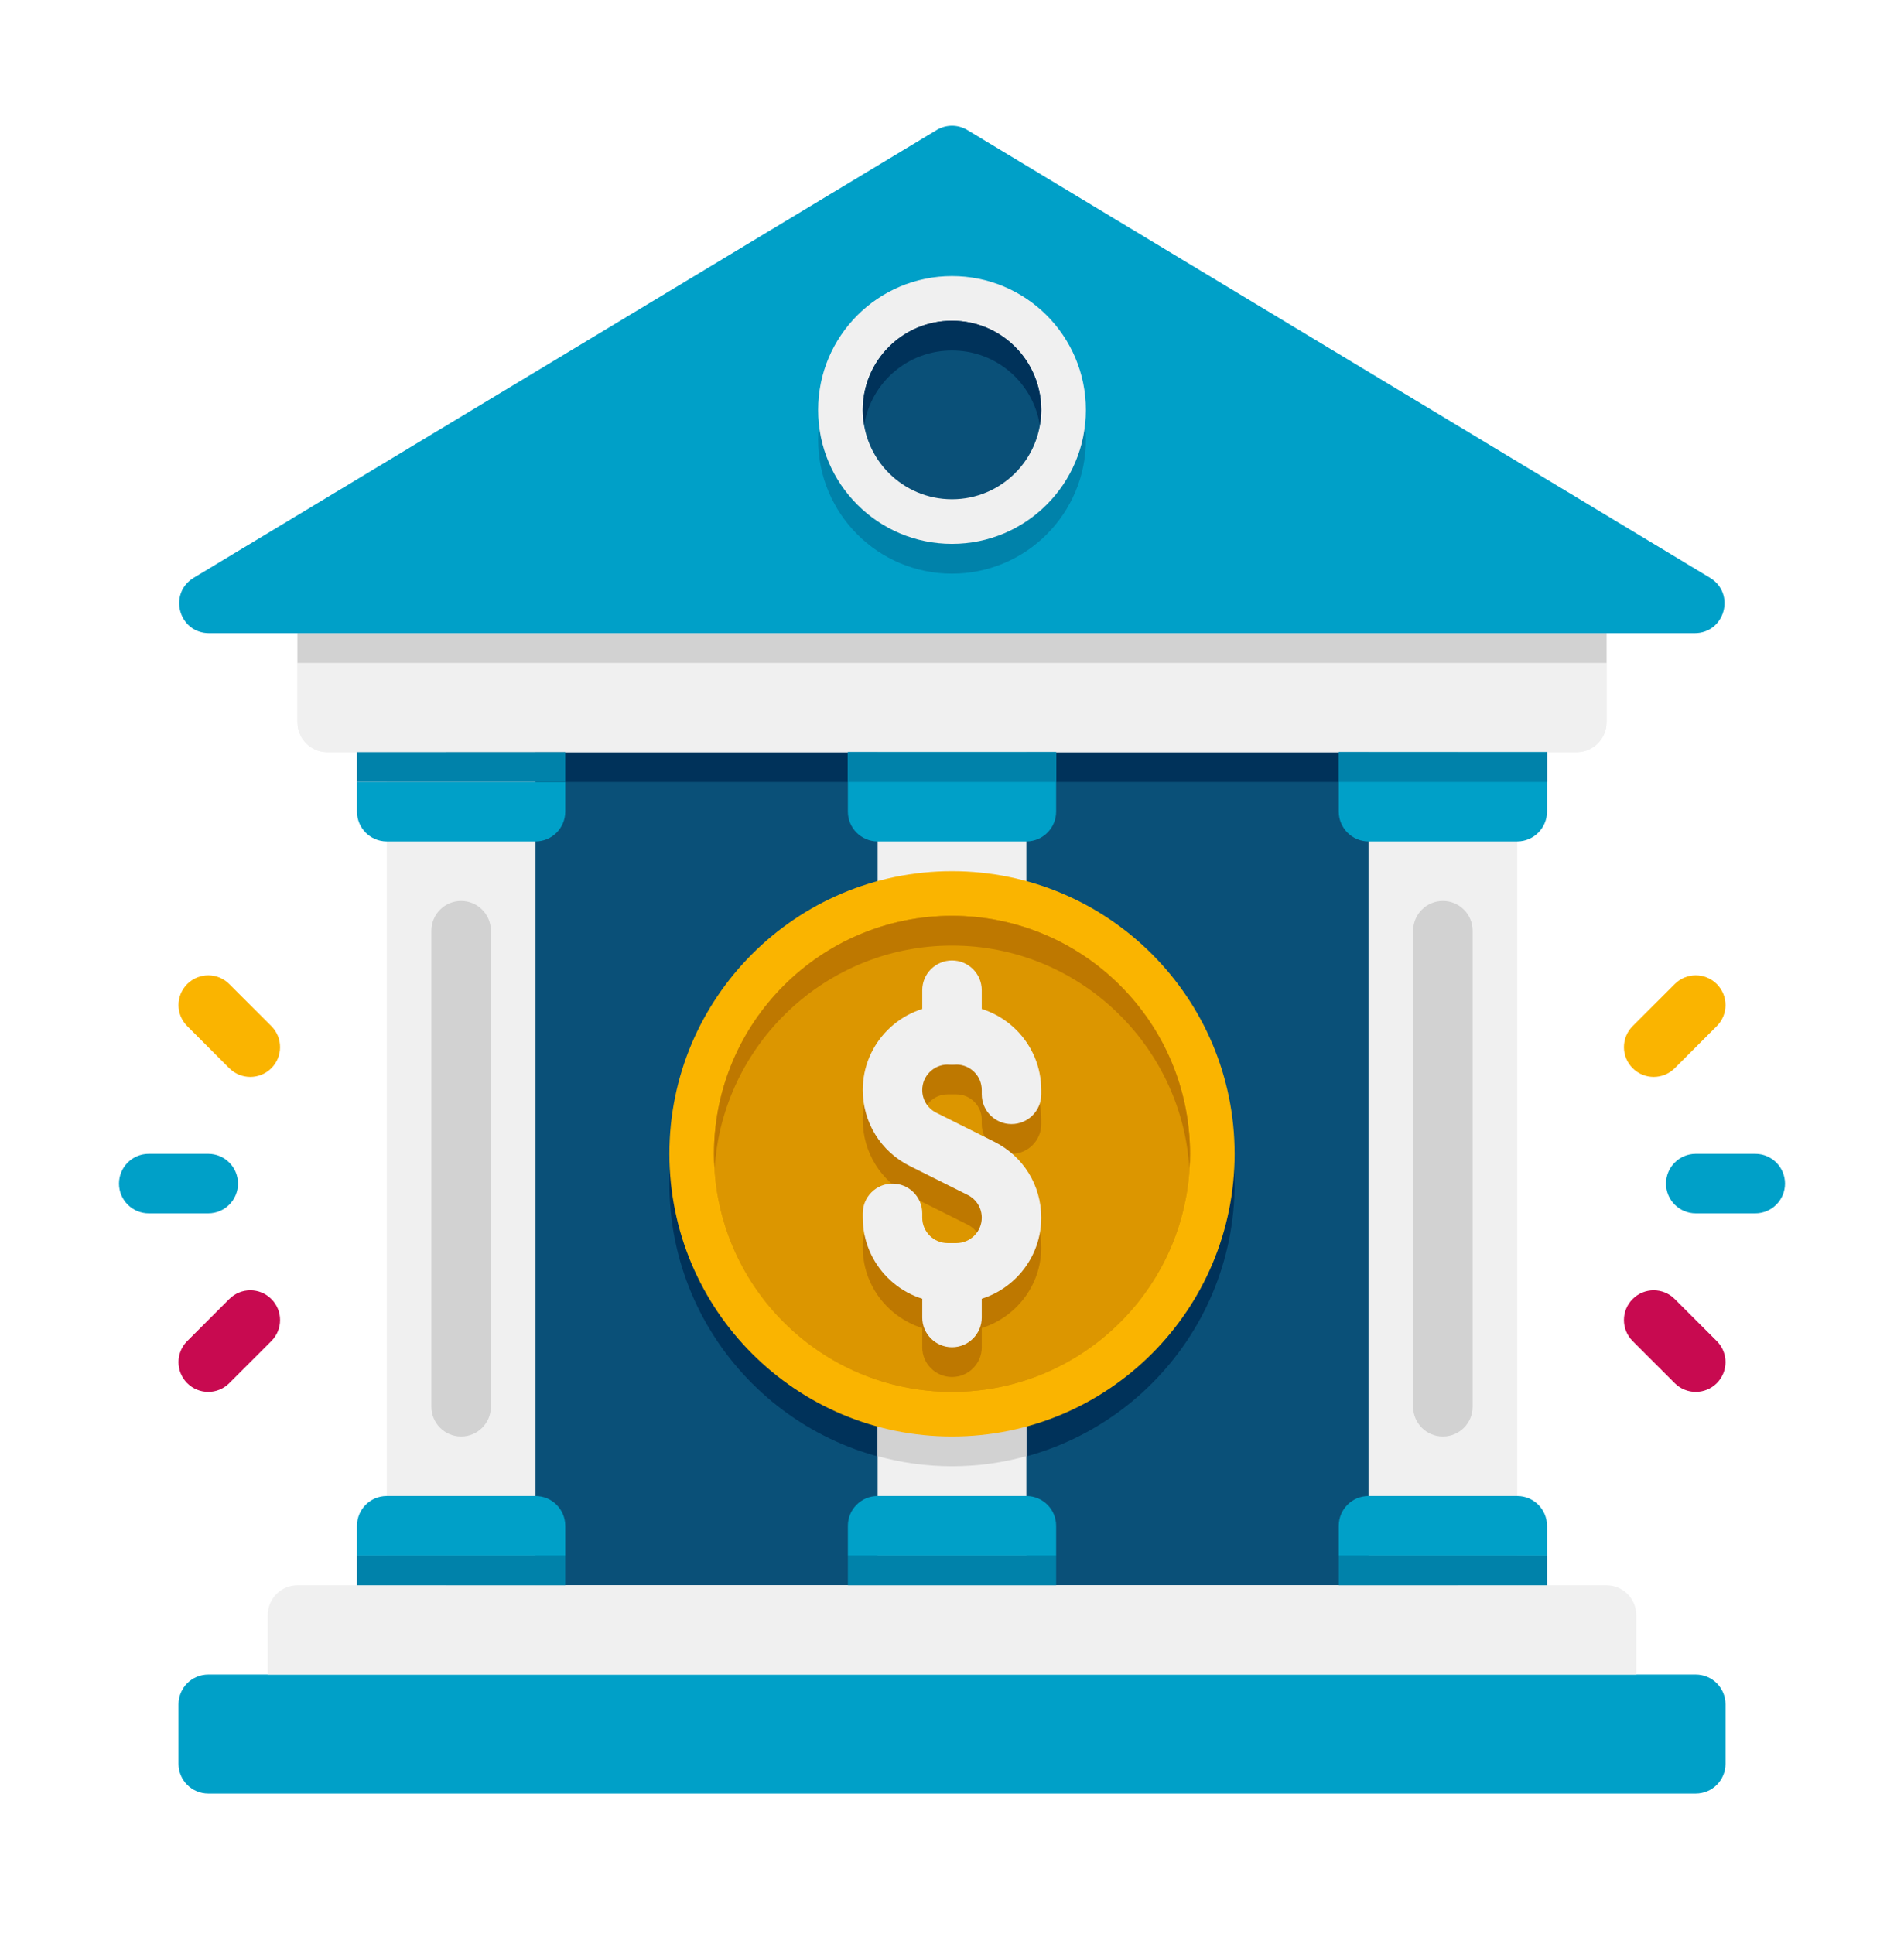 <svg width="64" height="65" viewBox="0 0 64 65" fill="none" xmlns="http://www.w3.org/2000/svg">
<path d="M15 25.279H49V53.279H15V25.279Z" fill="#0A5078"/>
<path d="M32 49.279C37.247 49.279 41.5 45.026 41.5 39.779C41.5 34.533 37.247 30.279 32 30.279C26.753 30.279 22.5 34.533 22.5 39.779C22.5 45.026 26.753 49.279 32 49.279Z" fill="#00325A"/>
<path d="M15 25.279H49V26.279H15V25.279Z" fill="#00325A"/>
<path d="M29.5 25.279H34.5V53.279H29.5V25.279Z" fill="#F0F0F0"/>
<path d="M10 21.279V24.279C10 24.831 10.448 25.279 11 25.279H53C53.552 25.279 54 24.831 54 24.279V21.279H10Z" fill="#F0F0F0"/>
<path d="M54 21.279V24.279C54 24.829 53.55 25.279 53 25.279H11C10.45 25.279 10 24.829 10 24.279V21.279H54Z" fill="#F0F0F0"/>
<path d="M6 57.279V59.279C6 59.831 6.448 60.279 7 60.279H57C57.552 60.279 58 59.831 58 59.279V57.279C58 56.727 57.552 56.279 57 56.279H7C6.448 56.279 6 56.727 6 57.279Z" fill="#00A0C8"/>
<path d="M9 54.279V56.279H55V54.279C55 53.727 54.552 53.279 54 53.279H10C9.448 53.279 9 53.727 9 54.279Z" fill="#F0F0F0"/>
<path d="M10 21.279H54V22.279H10V21.279Z" fill="#D2D2D2"/>
<path d="M34.5 30.619V48.939C33.71 49.159 32.87 49.279 32 49.279C31.13 49.279 30.29 49.159 29.5 48.939V30.619C30.29 30.399 31.13 30.279 32 30.279C32.87 30.279 33.71 30.399 34.5 30.619Z" fill="#D2D2D2"/>
<path d="M32 48.279C37.247 48.279 41.5 44.026 41.5 38.779C41.5 33.533 37.247 29.279 32 29.279C26.753 29.279 22.5 33.533 22.5 38.779C22.5 44.026 26.753 48.279 32 48.279Z" fill="#FAB400"/>
<path d="M32 46.779C36.418 46.779 40 43.198 40 38.779C40 34.361 36.418 30.779 32 30.779C27.582 30.779 24 34.361 24 38.779C24 43.198 27.582 46.779 32 46.779Z" fill="#DC9600"/>
<path d="M32 46.779C36.418 46.779 40 43.198 40 38.779C40 34.361 36.418 30.779 32 30.779C27.582 30.779 24 34.361 24 38.779C24 43.198 27.582 46.779 32 46.779Z" fill="#DC9600"/>
<path d="M34 38.779C34.552 38.779 35 38.331 35 37.779V37.633C35 36.359 34.155 35.29 33 34.924V34.279C33 33.727 32.552 33.279 32 33.279C31.448 33.279 31 33.727 31 34.279V34.924C29.845 35.29 29 36.359 29 37.633C29 38.72 29.604 39.699 30.578 40.186L32.528 41.16C32.819 41.306 33 41.599 33 41.925C33 42.396 32.617 42.779 32.146 42.779H31.854C31.383 42.779 31 42.396 31 41.925V41.779C31 41.227 30.552 40.779 30 40.779C29.448 40.779 29 41.227 29 41.779V41.925C29 43.199 29.845 44.268 31 44.634V45.279C31 45.831 31.448 46.279 32 46.279C32.552 46.279 33 45.831 33 45.279V44.634C34.155 44.268 35 43.199 35 41.925C35 40.838 34.396 39.859 33.422 39.372L31.472 38.398C31.181 38.252 31 37.959 31 37.633C31 37.162 31.383 36.779 31.854 36.779H32.146C32.617 36.779 33 37.162 33 37.633V37.779C33 38.331 33.448 38.779 34 38.779Z" fill="#BE7800"/>
<path d="M40 38.779C40 38.949 39.99 39.119 39.98 39.279C39.72 35.099 36.24 31.779 32 31.779C27.76 31.779 24.28 35.099 24.02 39.279C24.01 39.119 24 38.949 24 38.779C24 34.369 27.59 30.779 32 30.779C36.41 30.779 40 34.369 40 38.779Z" fill="#BE7800"/>
<path d="M32.146 43.779H31.854C30.28 43.779 29 42.499 29 40.925V40.779C29 40.227 29.448 39.779 30 39.779C30.552 39.779 31 40.227 31 40.779V40.925C31 41.396 31.383 41.779 31.854 41.779H32.146C32.617 41.779 33 41.396 33 40.925C33 40.599 32.819 40.307 32.528 40.161L30.578 39.186C29.604 38.699 29 37.72 29 36.633C29 35.059 30.28 33.779 31.854 33.779H32.146C33.72 33.779 35 35.059 35 36.633V36.779C35 37.331 34.552 37.779 34 37.779C33.448 37.779 33 37.331 33 36.779V36.633C33 36.162 32.617 35.779 32.146 35.779H31.854C31.383 35.779 31 36.162 31 36.633C31 36.959 31.181 37.252 31.473 37.398L33.423 38.373C34.396 38.859 35 39.837 35 40.925C35 42.499 33.72 43.779 32.146 43.779Z" fill="#F0F0F0"/>
<path d="M32 35.779C31.448 35.779 31 35.331 31 34.779V33.279C31 32.727 31.448 32.279 32 32.279C32.552 32.279 33 32.727 33 33.279V34.779C33 35.331 32.552 35.779 32 35.779Z" fill="#F0F0F0"/>
<path d="M32 45.279C31.448 45.279 31 44.831 31 44.279V42.779C31 42.227 31.448 41.779 32 41.779C32.552 41.779 33 42.227 33 42.779V44.279C33 44.831 32.552 45.279 32 45.279Z" fill="#F0F0F0"/>
<path d="M13 25.279H18V53.279H13V25.279Z" fill="#F0F0F0"/>
<path d="M46 25.279H51V53.279H46V25.279Z" fill="#F0F0F0"/>
<path d="M35.5 25.279V27.279C35.5 27.829 35.05 28.279 34.5 28.279H29.5C28.95 28.279 28.5 27.829 28.5 27.279V25.279H35.5Z" fill="#00A0C8"/>
<path d="M12 26.279V27.279C12 27.831 12.448 28.279 13 28.279H18C18.552 28.279 19 27.831 19 27.279V26.279H12Z" fill="#00A0C8"/>
<path d="M12 25.279H19V26.279H12V25.279Z" fill="#0082AA"/>
<path d="M19 52.279V51.279C19 50.727 18.552 50.279 18 50.279H13C12.448 50.279 12 50.727 12 51.279V52.279H19Z" fill="#00A0C8"/>
<path d="M12 52.279H19V53.279H12V52.279Z" fill="#0082AA"/>
<path d="M59 38.779H57C56.447 38.779 56 39.227 56 39.779C56 40.331 56.447 40.779 57 40.779H59C59.553 40.779 60 40.331 60 39.779C60 39.227 59.553 38.779 59 38.779Z" fill="#00A0C8"/>
<path d="M56.293 33.072L54.879 34.486C54.488 34.877 54.488 35.509 54.879 35.9C55.27 36.291 55.902 36.291 56.293 35.9L57.707 34.486C58.098 34.095 58.098 33.463 57.707 33.072C57.316 32.681 56.684 32.681 56.293 33.072Z" fill="#FAB400"/>
<path d="M54.879 43.658C54.488 44.049 54.488 44.681 54.879 45.072L56.293 46.486C56.684 46.877 57.316 46.877 57.707 46.486C58.098 46.095 58.098 45.463 57.707 45.072L56.293 43.658C55.902 43.267 55.27 43.267 54.879 43.658Z" fill="#C80A50"/>
<path d="M5 38.779H7C7.553 38.779 8 39.227 8 39.779C8 40.331 7.553 40.779 7 40.779H5C4.447 40.779 4 40.331 4 39.779C4 39.227 4.447 38.779 5 38.779Z" fill="#00A0C8"/>
<path d="M7.707 33.072L9.121 34.486C9.512 34.877 9.512 35.509 9.121 35.9C8.73 36.291 8.098 36.291 7.707 35.9L6.293 34.486C5.902 34.095 5.902 33.463 6.293 33.072C6.684 32.681 7.316 32.681 7.707 33.072Z" fill="#FAB400"/>
<path d="M9.121 43.658C9.512 44.049 9.512 44.681 9.121 45.072L7.707 46.486C7.316 46.877 6.684 46.877 6.293 46.486C5.902 46.095 5.902 45.463 6.293 45.072L7.707 43.658C8.098 43.267 8.73 43.267 9.121 43.658Z" fill="#C80A50"/>
<path d="M56.96 21.279H7.03C6.01 21.279 5.64 19.949 6.51 19.419L31.484 4.37C31.802 4.179 32.199 4.179 32.516 4.37L57.48 19.419C58.35 19.949 57.98 21.279 56.96 21.279Z" fill="#00A0C8"/>
<path d="M32 19.279C34.485 19.279 36.5 17.265 36.5 14.779C36.5 12.294 34.485 10.279 32 10.279C29.515 10.279 27.5 12.294 27.5 14.779C27.5 17.265 29.515 19.279 32 19.279Z" fill="#0082AA"/>
<path d="M32 18.279C34.485 18.279 36.5 16.265 36.5 13.779C36.5 11.294 34.485 9.279 32 9.279C29.515 9.279 27.5 11.294 27.5 13.779C27.5 16.265 29.515 18.279 32 18.279Z" fill="#F0F0F0"/>
<path d="M32 16.779C33.657 16.779 35 15.436 35 13.779C35 12.123 33.657 10.779 32 10.779C30.343 10.779 29 12.123 29 13.779C29 15.436 30.343 16.779 32 16.779Z" fill="#0A5078"/>
<path d="M35 13.779C35 13.949 34.99 14.119 34.95 14.279C34.72 12.859 33.49 11.779 32 11.779C30.51 11.779 29.28 12.859 29.05 14.279C29.01 14.119 29 13.949 29 13.779C29 12.119 30.34 10.779 32 10.779C33.66 10.779 35 12.119 35 13.779Z" fill="#00325A"/>
<path d="M15.5 48.279C14.948 48.279 14.5 47.831 14.5 47.279V31.279C14.5 30.727 14.948 30.279 15.5 30.279C16.052 30.279 16.5 30.727 16.5 31.279V47.279C16.5 47.831 16.052 48.279 15.5 48.279Z" fill="#D2D2D2"/>
<path d="M48.5 48.279C47.948 48.279 47.5 47.831 47.5 47.279V31.279C47.5 30.727 47.948 30.279 48.5 30.279C49.052 30.279 49.5 30.727 49.5 31.279V47.279C49.5 47.831 49.052 48.279 48.5 48.279Z" fill="#D2D2D2"/>
<path d="M28.5 25.279H35.5V26.279H28.5V25.279Z" fill="#0082AA"/>
<path d="M52 25.279V27.279C52 27.829 51.55 28.279 51 28.279H46C45.45 28.279 45 27.829 45 27.279V25.279H52Z" fill="#00A0C8"/>
<path d="M45 25.279H52V26.279H45V25.279Z" fill="#0082AA"/>
<path d="M35.5 52.279V51.279C35.5 50.727 35.052 50.279 34.5 50.279H29.5C28.948 50.279 28.5 50.727 28.5 51.279V52.279H35.5Z" fill="#00A0C8"/>
<path d="M28.5 52.279H35.5V53.279H28.5V52.279Z" fill="#0082AA"/>
<path d="M52 52.279V51.279C52 50.727 51.552 50.279 51 50.279H46C45.448 50.279 45 50.727 45 51.279V52.279H52Z" fill="#00A0C8"/>
<path d="M45 52.279H52V53.279H45V52.279Z" fill="#0082AA"/>
</svg>
